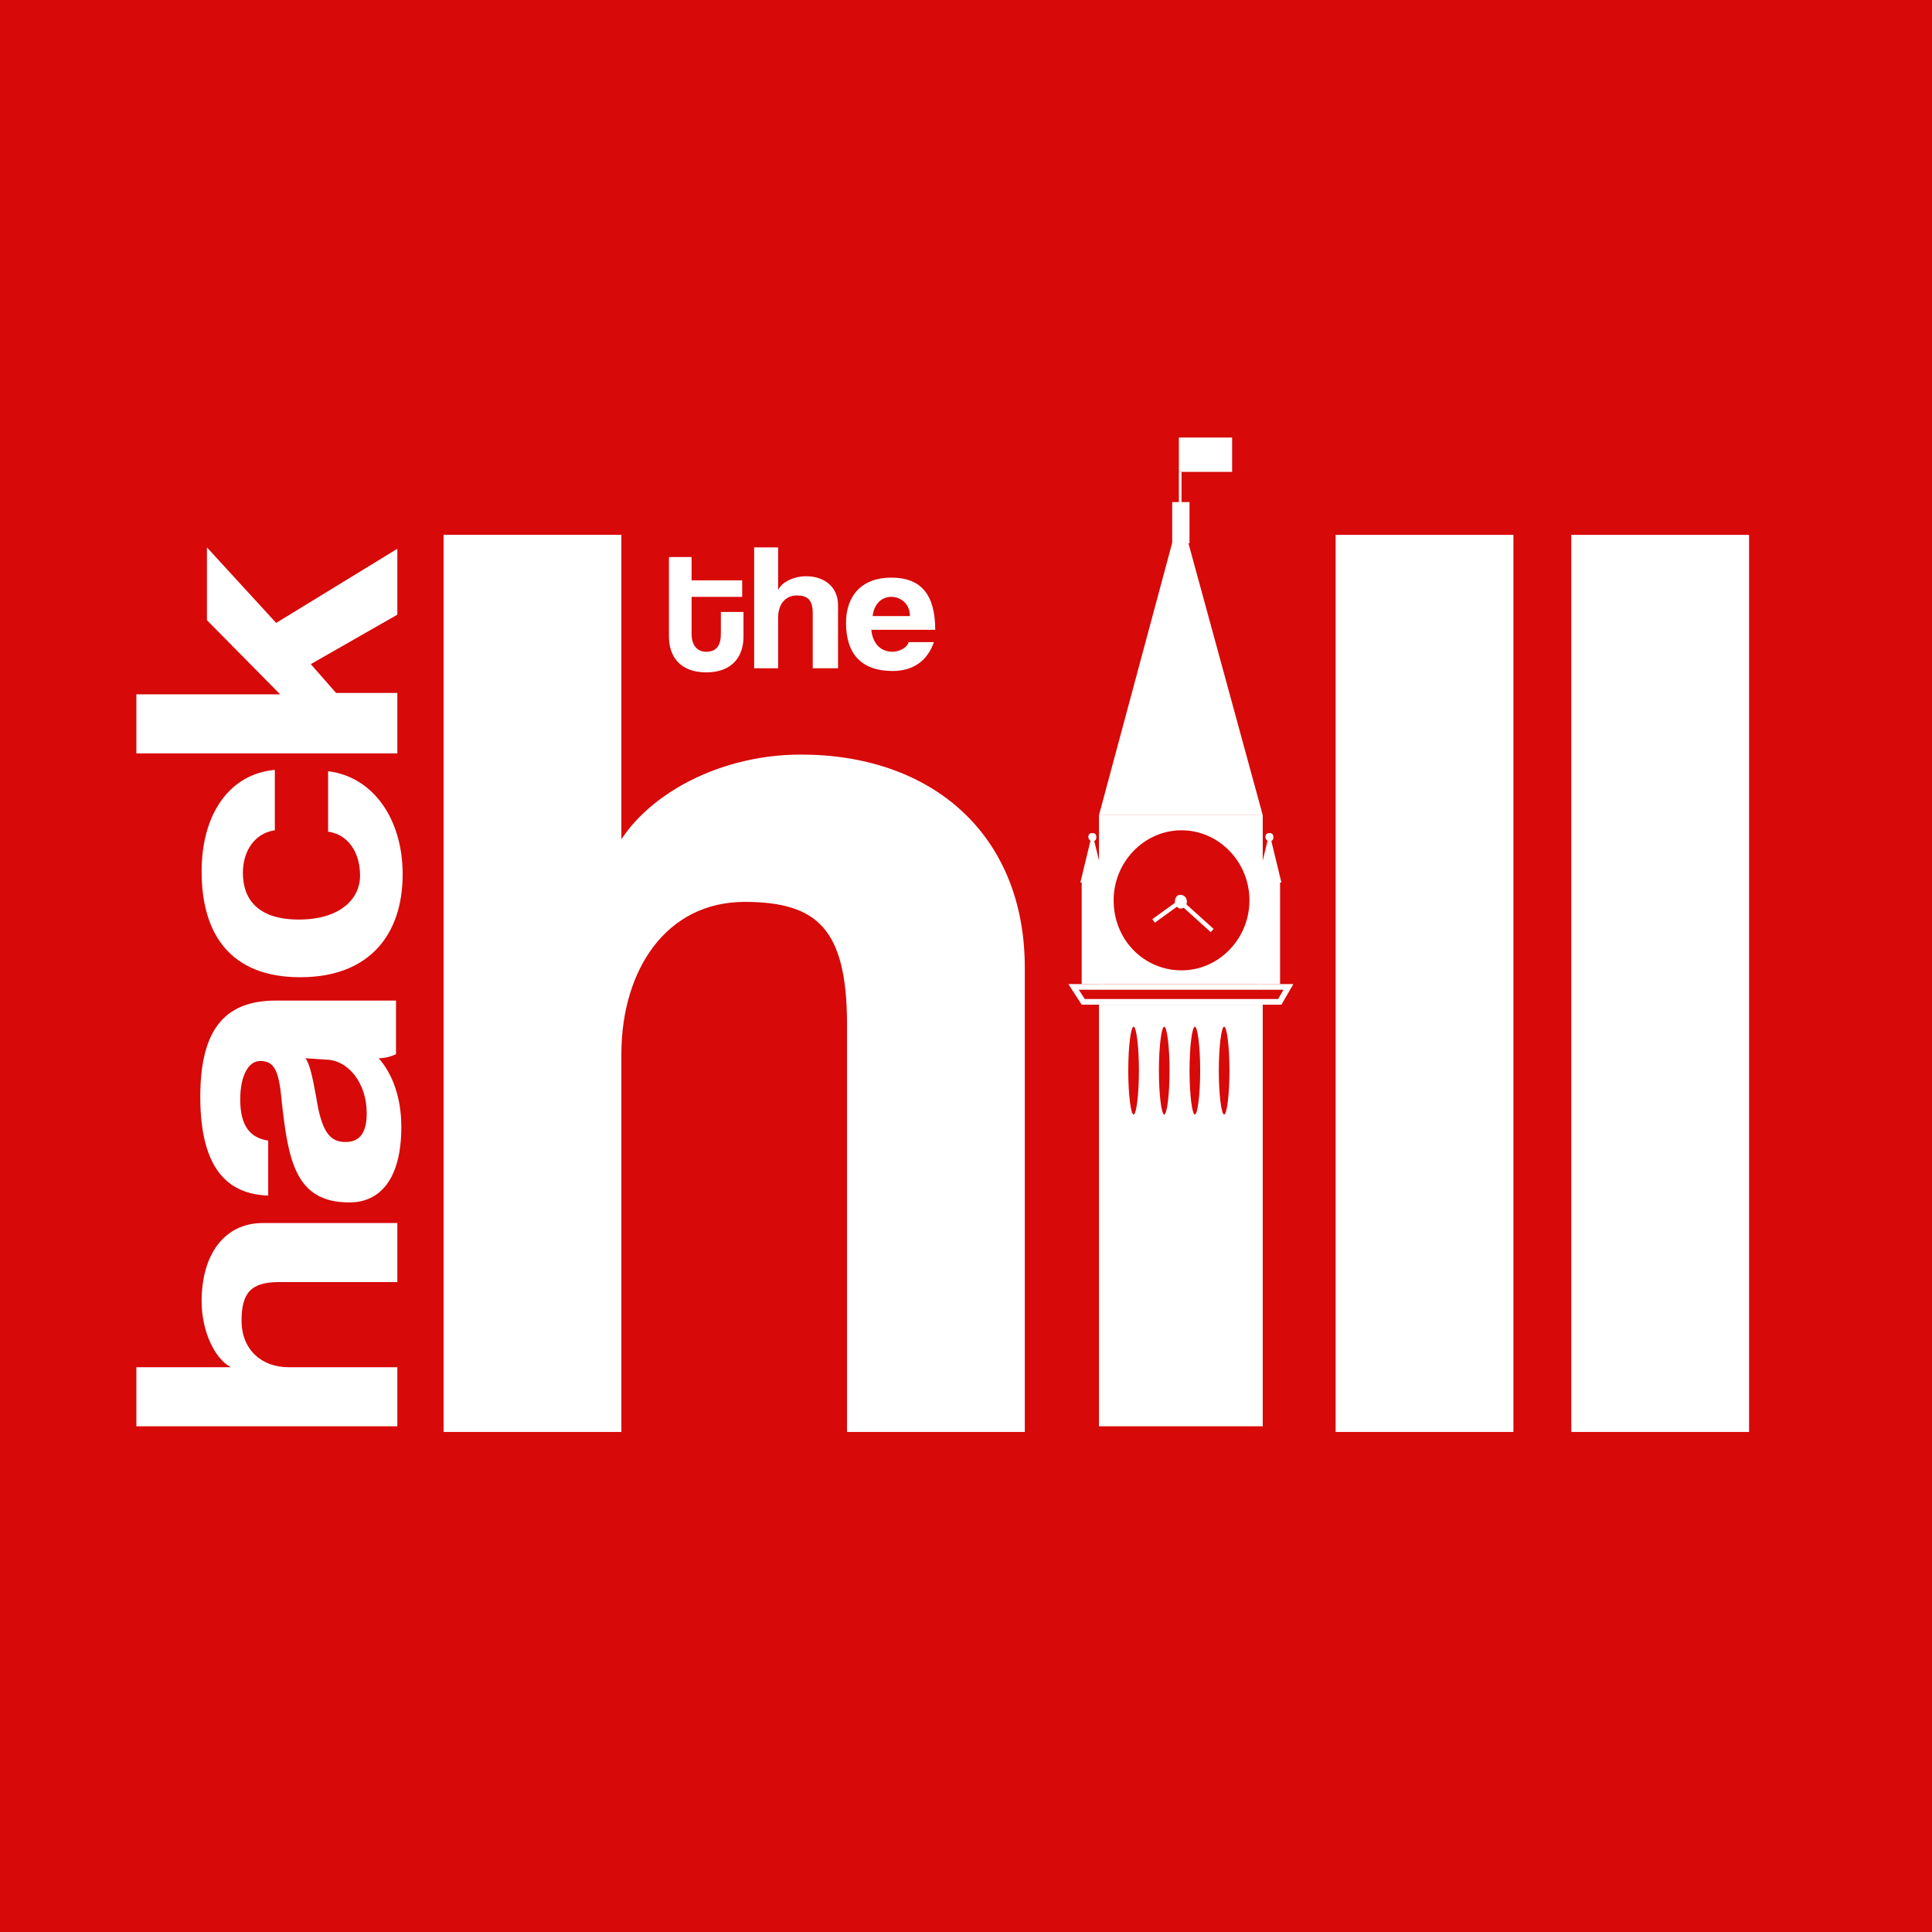 <svg width="340" height="340" viewBox="0 0 340 340" fill="none" xmlns="http://www.w3.org/2000/svg">
<rect width="340" height="340" fill="#D70909"/>
<path d="M207.929 83.042H207.46V90.292H207.929V83.042Z" fill="white"/>
<path fill-rule="evenodd" clip-rule="evenodd" d="M222.222 176.808H193.402V251H222.222V176.808ZM199.494 196.142C199.963 196.142 200.432 192.758 200.432 188.408C200.432 184.058 199.963 180.675 199.494 180.675C199.026 180.675 198.557 184.058 198.557 188.408C198.557 192.758 199.026 196.142 199.494 196.142ZM205.822 188.408C205.822 192.758 205.353 196.142 204.885 196.142C204.416 196.142 203.948 192.758 203.948 188.408C203.948 184.058 204.416 180.675 204.885 180.675C205.353 180.675 205.822 184.058 205.822 188.408ZM215.428 196.142C215.896 196.142 216.365 192.758 216.365 188.408C216.365 184.058 215.896 180.675 215.428 180.675C214.959 180.675 214.491 184.058 214.491 188.408C214.491 192.758 214.959 196.142 215.428 196.142ZM211.212 188.408C211.212 192.758 210.744 196.142 210.275 196.142C209.806 196.142 209.338 192.758 209.338 188.408C209.338 184.058 209.806 180.675 210.275 180.675C210.744 180.675 211.212 184.058 211.212 188.408Z" fill="white"/>
<path d="M190.629 176.308L188.933 173.683H226.743L225.216 176.308H190.629Z" stroke="white"/>
<path d="M192.232 148.05C192.701 148.05 192.935 147.808 192.935 147.325C192.935 146.842 192.701 146.6 192.232 146.6C191.764 146.6 191.529 146.842 191.529 147.325C191.529 147.567 191.764 148.05 192.232 148.05Z" fill="white"/>
<path d="M223.393 148.05C223.862 148.05 224.096 147.808 224.096 147.325C224.096 146.842 223.862 146.6 223.393 146.6C222.924 146.6 222.69 146.842 222.69 147.325C222.69 147.567 222.924 148.05 223.393 148.05Z" fill="white"/>
<path d="M194.054 142.958L207.698 92.203L221.567 142.958H194.054Z" fill="white" stroke="white"/>
<path d="M209.334 88.358H206.288V95.608H209.334V88.358Z" fill="white"/>
<path d="M225.271 154.817H221.287V173.183H225.271V154.817Z" fill="white"/>
<path d="M194.341 154.817H190.358V173.183H194.341V154.817Z" fill="white"/>
<path d="M216.832 77H207.46V83.042H216.832V77Z" fill="white"/>
<path d="M192.232 146.6L190.124 155.3H194.341L192.232 146.6Z" fill="white"/>
<path d="M223.396 146.6L221.287 155.3H225.505L223.396 146.6Z" fill="white"/>
<path fill-rule="evenodd" clip-rule="evenodd" d="M193.402 143.458H222.222V173.183H193.402V143.458ZM219.882 158.442C219.882 165.208 214.493 170.767 207.932 170.767C201.371 170.767 195.982 165.45 195.982 158.442C195.982 151.675 201.371 146.117 207.932 146.117C214.493 146.117 219.882 151.675 219.882 158.442Z" fill="white"/>
<path d="M207.697 159.892C208.399 159.892 208.868 159.408 208.868 158.683C208.868 157.958 208.399 157.475 207.697 157.475C206.994 157.475 206.759 158.2 206.759 158.683C206.759 159.167 207.228 159.892 207.697 159.892Z" fill="white"/>
<path d="M207.696 158.683L203.01 162.067" stroke="white" stroke-width="0.758"/>
<path d="M207.697 158.683L213.321 163.758" stroke="white" stroke-width="0.758"/>
<path d="M179.347 251V170.283C179.347 147.567 163.648 133.792 140.921 133.792C126.159 133.792 112.57 141.525 108.352 151.675V95.125H79.064V251H108.352V185.508C108.352 170.283 116.553 157.717 131.08 157.717C144.435 157.717 150.059 163.033 150.059 180.192V251H179.347Z" fill="white" stroke="white" stroke-width="2"/>
<path d="M265.336 251V95.125H236.047V251H265.336ZM306.808 251V95.125H277.52V251H306.808Z" fill="white" stroke="white" stroke-width="2"/>
<path d="M69.924 215.233H46.259C39.464 215.233 35.481 220.792 35.481 229.008C35.481 234.325 37.824 239.158 40.636 240.608H24V251H69.924V240.608H50.711C46.259 240.608 42.51 237.708 42.51 232.392C42.51 227.558 44.15 225.625 49.071 225.625H69.924V215.233ZM57.272 186.475C61.255 186.475 64.535 190.583 64.535 195.9C64.535 199.283 63.364 200.975 60.786 200.975C57.974 200.975 56.569 199.042 55.631 193C54.928 189.133 54.46 187.2 53.757 186.233L57.272 186.475ZM69.924 176.083H48.602C40.167 176.083 35.247 180.433 35.247 193C35.247 205.808 40.167 210.158 47.196 210.4V200.733C44.15 200.25 42.276 198.317 42.276 193.483C42.276 189.375 43.682 186.717 45.791 186.717C48.134 186.717 49.071 188.167 49.539 193.483C50.711 204.117 51.883 211.608 61.489 211.608C66.878 211.608 70.627 207.5 70.627 198.317C70.627 193 68.987 188.892 66.644 186.233C67.581 186.233 68.753 185.992 69.69 185.508V176.083H69.924ZM57.74 146.358C61.255 146.842 63.364 149.983 63.364 154.092C63.364 158.2 59.849 161.825 52.585 161.825C45.322 161.825 42.745 158.2 42.745 153.608C42.745 149.742 44.853 146.6 48.368 146.117V135.483C40.401 136.208 35.481 143.217 35.481 153.367C35.481 164.483 40.636 171.975 52.82 171.975C65.004 171.975 70.861 164.483 70.861 153.85C70.861 144.183 65.707 136.692 57.74 135.725V146.358ZM69.924 96.575L48.602 109.625L36.418 96.333V109.142L49.305 122.192H24V132.583H69.924V121.95H59.146L54.694 116.875L69.924 108.175V96.575Z" fill="white"/>
<path d="M126.861 111.558C126.861 113.492 126.158 114.7 124.284 114.7C122.644 114.7 121.706 113.492 121.706 111.558V105.033H130.61V102.133H121.706V98.025H117.723V112.042C117.723 115.425 119.598 118.325 124.284 118.325C128.97 118.325 130.844 115.425 130.844 112.042V107.692H126.861V111.558ZM147.48 117.6V106.483C147.48 103.342 145.137 101.408 141.857 101.408C139.748 101.408 137.639 102.375 136.936 103.825V96.333H132.719V117.6H136.936V108.658C136.936 106.483 138.108 104.792 140.217 104.792C142.091 104.792 143.028 105.517 143.028 107.933V117.6H147.48ZM153.572 108.417C153.806 106.242 155.212 105.033 156.852 105.033C158.492 105.033 160.133 106.242 160.133 108.417H153.572ZM164.584 110.833C164.584 104.55 162.007 101.65 156.852 101.65C151.698 101.65 148.886 104.792 148.886 109.625C148.886 115.183 151.698 118.083 157.087 118.083C160.601 118.083 163.179 116.392 164.35 113.008H159.898C159.664 113.975 158.258 114.7 157.087 114.7C154.978 114.7 153.572 113.25 153.338 110.833H164.584Z" fill="white"/>
</svg>
